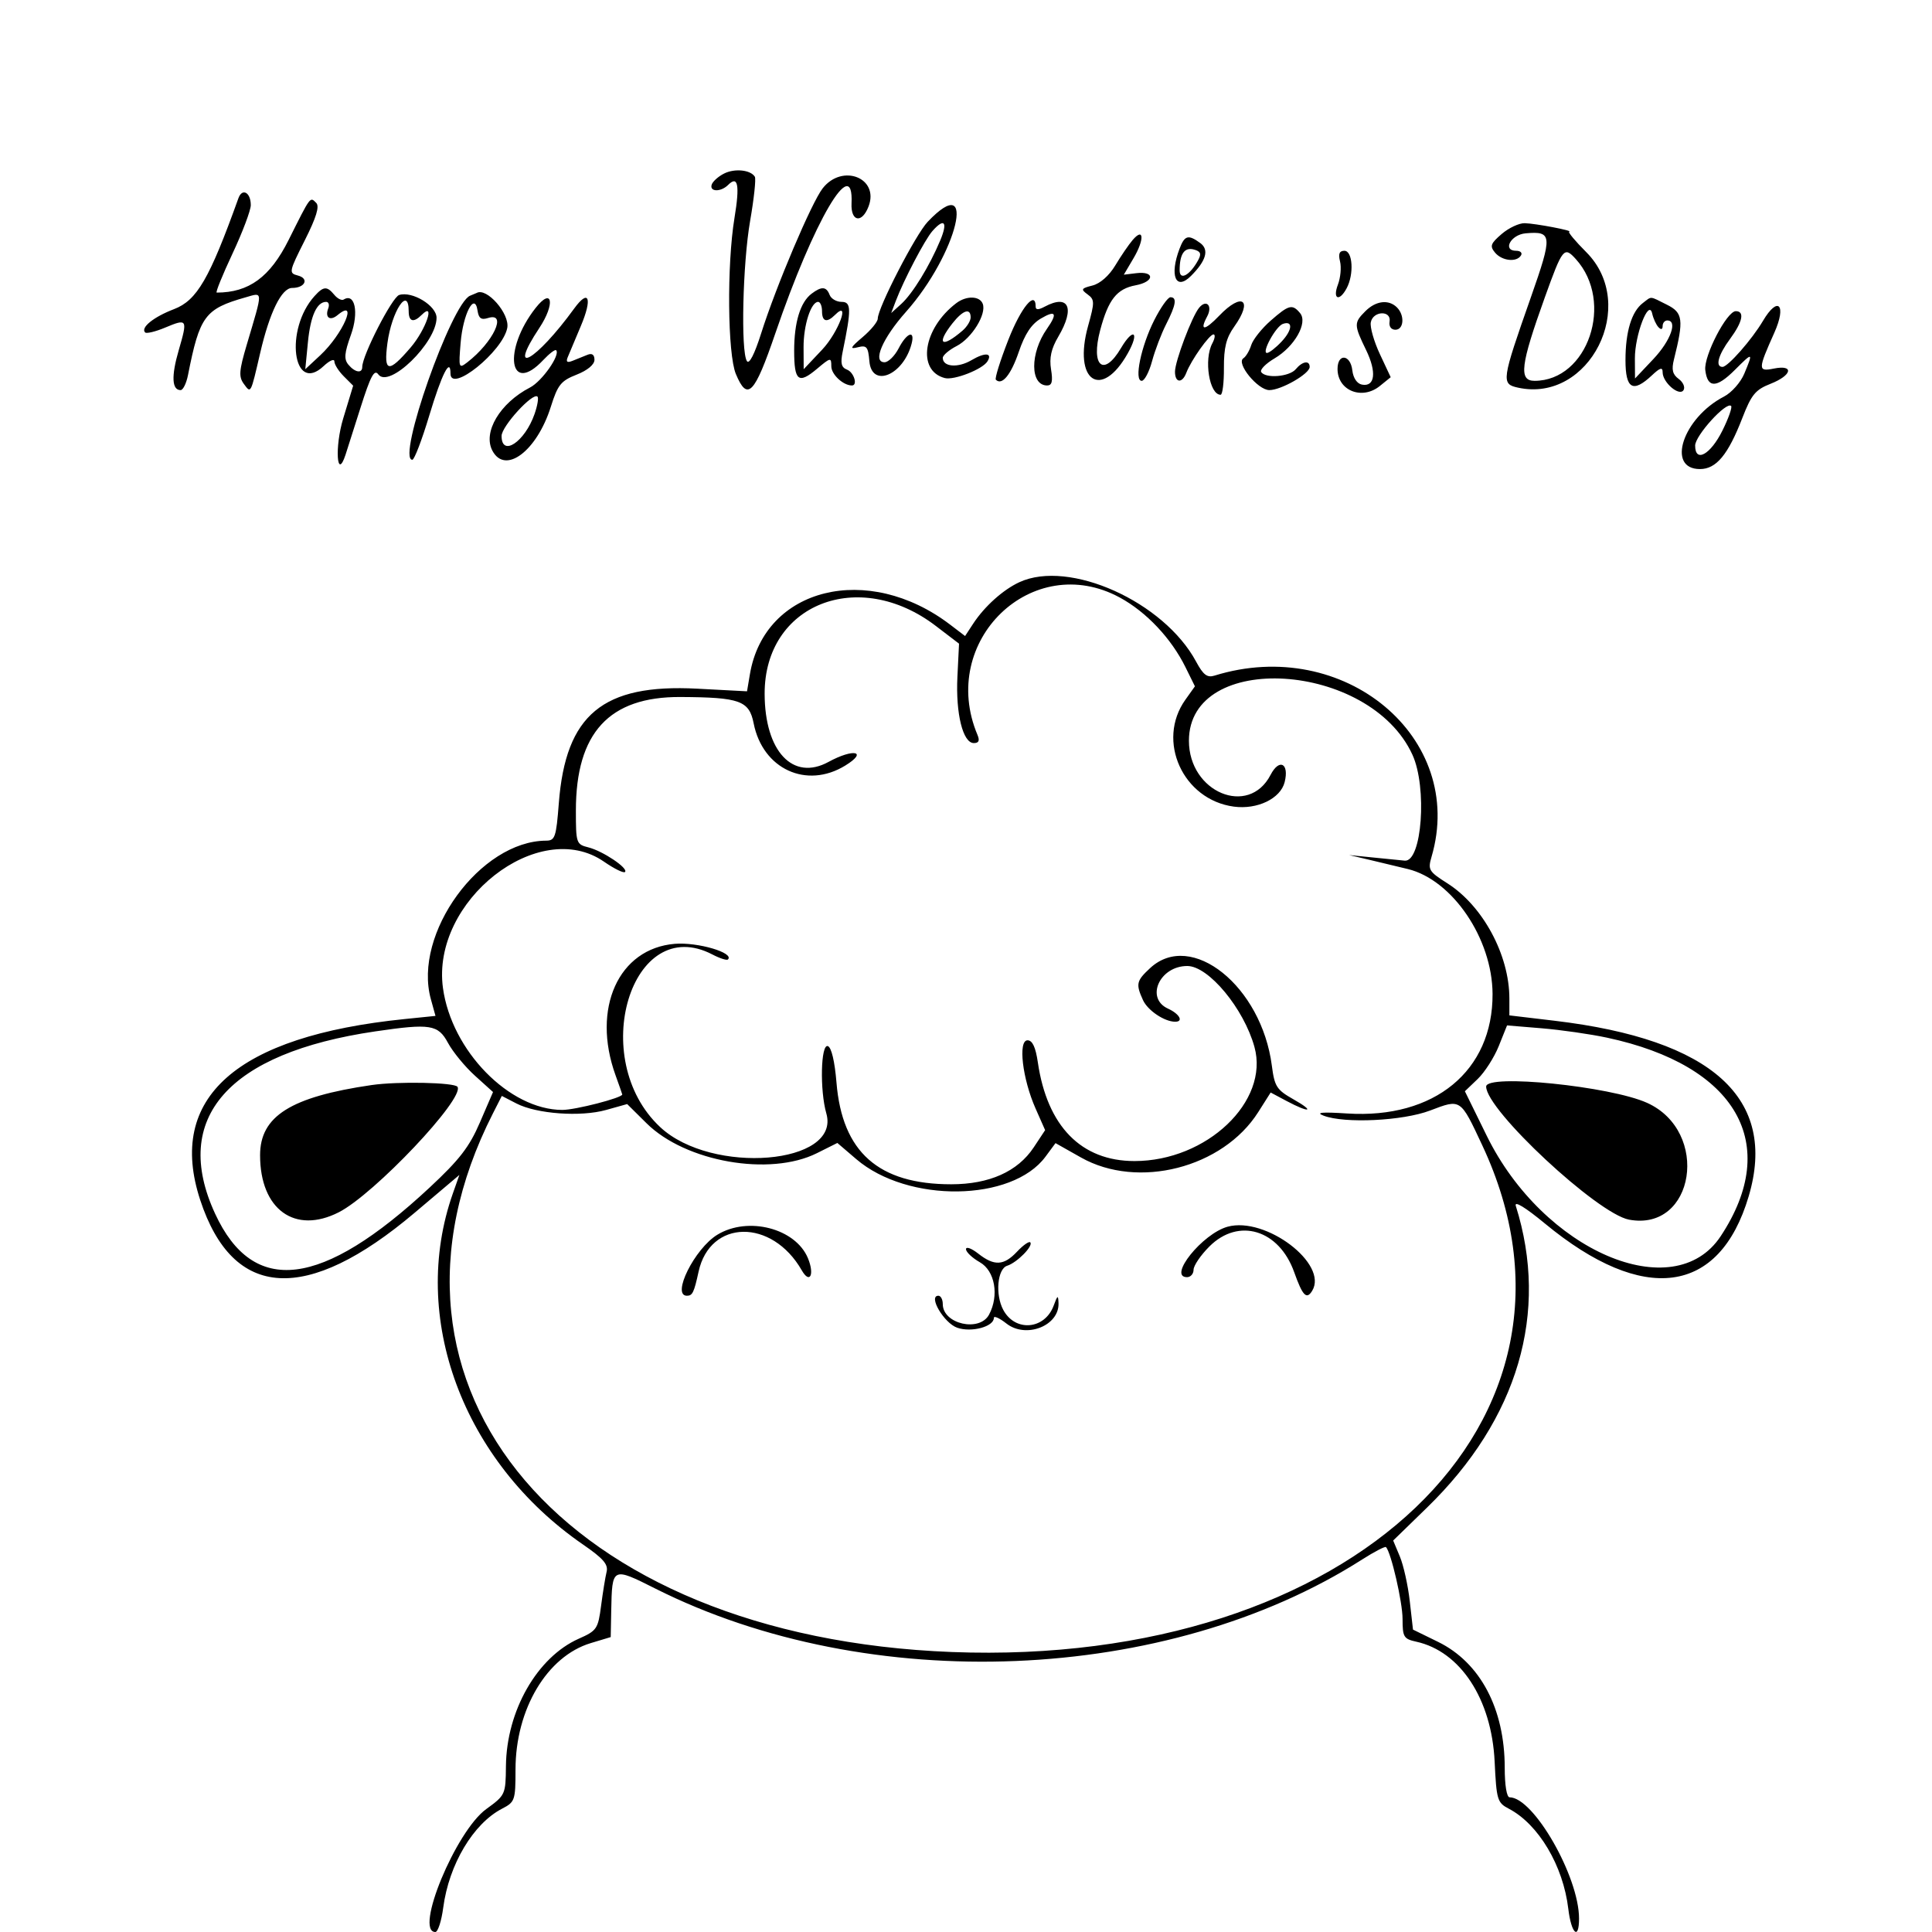 <svg id="svg" version="1.1" xmlns="http://www.w3.org/2000/svg" xmlns:xlink="http://www.w3.org/1999/xlink" width="400" height="400" viewBox="0, 0, 400,400"><g id="svgg"><path id="path0" d="M149.917 35.929 C 148.724 36.528,147.570 37.560,147.352 38.221 C 146.849 39.746,149.248 39.791,150.753 38.285 C 152.795 36.244,153.192 38.309,152.067 45.121 C 150.468 54.799,150.633 73.315,152.355 77.435 C 154.750 83.166,156.193 81.676,160.534 68.990 C 168.524 45.643,176.784 31.555,176.301 42.102 C 176.125 45.919,178.461 46.332,179.832 42.726 C 182.070 36.839,174.402 33.809,170.339 38.975 C 168.050 41.884,160.691 59.222,157.600 68.984 C 156.217 73.352,155.111 75.504,154.635 74.754 C 153.347 72.726,153.767 54.553,155.305 45.734 C 156.107 41.133,156.546 37.018,156.281 36.589 C 155.401 35.164,152.115 34.823,149.917 35.929 M49.360 41.045 C 43.373 57.719,40.776 62.191,36.030 64.004 C 31.803 65.618,29.054 67.836,30.048 68.830 C 30.330 69.112,32.189 68.663,34.178 67.832 C 38.800 65.901,38.884 66.040,36.993 72.544 C 35.440 77.888,35.580 80.769,37.393 80.769 C 37.897 80.769,38.586 79.363,38.925 77.644 C 41.336 65.426,42.425 63.954,50.826 61.568 C 54.519 60.519,54.500 59.863,51.103 71.321 C 49.487 76.773,49.395 78.003,50.493 79.494 C 51.966 81.495,51.877 81.664,53.869 73.077 C 55.822 64.657,58.301 59.615,60.486 59.615 C 63.161 59.615,64.061 57.669,61.674 57.045 C 59.763 56.545,59.812 56.293,63.092 49.778 C 65.484 45.030,66.189 42.728,65.473 42.012 C 64.175 40.714,64.379 40.441,59.755 49.683 C 55.906 57.377,51.532 60.577,44.866 60.577 C 44.585 60.577,46.058 56.943,48.139 52.503 C 50.220 48.062,51.923 43.544,51.923 42.463 C 51.923 39.838,50.147 38.855,49.360 41.045 M192.076 45.913 C 189.572 48.547,181.731 63.748,181.731 65.969 C 181.731 66.611,180.325 68.330,178.606 69.788 C 176.039 71.965,175.858 72.342,177.592 71.900 C 179.439 71.429,179.741 71.791,179.996 74.789 C 180.475 80.409,187.028 77.702,188.733 71.179 C 189.504 68.232,187.748 68.846,186.058 72.115 C 185.237 73.702,183.920 75.000,183.130 75.000 C 180.585 75.000,182.685 70.068,187.576 64.560 C 198.246 52.543,202.489 34.962,192.076 45.913 M194.674 49.760 C 192.447 55.092,188.939 60.808,186.588 62.936 L 184.515 64.812 185.480 62.274 C 187.137 57.916,191.497 49.596,193.047 47.837 C 195.510 45.040,196.270 45.938,194.674 49.760 M310.902 48.448 C 308.605 50.423,308.414 50.957,309.524 52.294 C 310.963 54.027,313.992 54.360,314.904 52.885 C 315.231 52.356,314.792 51.923,313.929 51.923 C 310.984 51.923,312.784 48.576,315.873 48.307 C 321.401 47.826,321.470 48.691,316.937 61.592 C 310.863 78.874,310.776 79.487,314.286 80.258 C 329.086 83.509,339.343 63.129,328.409 52.194 C 326.144 49.930,324.559 48.027,324.886 47.966 C 325.875 47.782,317.943 46.269,315.679 46.209 C 314.518 46.179,312.369 47.186,310.902 48.448 M234.509 49.686 C 233.684 50.652,232.065 53.020,230.911 54.948 C 229.642 57.069,227.776 58.714,226.187 59.113 C 223.845 59.701,223.734 59.899,225.166 60.946 C 226.647 62.029,226.656 62.537,225.275 67.497 C 222.109 78.873,227.997 82.936,233.489 73.164 C 235.996 68.703,234.672 67.692,232.076 72.085 C 228.487 78.162,225.793 75.827,227.780 68.361 C 229.469 62.014,231.221 59.798,235.131 59.065 C 239.048 58.330,239.149 56.089,235.244 56.560 L 232.675 56.871 234.692 53.451 C 236.969 49.593,236.840 46.955,234.509 49.686 M244.207 51.505 C 242.090 57.073,243.435 60.274,246.572 57.137 C 249.742 53.966,250.383 51.696,248.496 50.317 C 246.013 48.501,245.271 48.707,244.207 51.505 M248.106 53.791 C 246.411 56.960,244.231 58.183,244.231 55.966 C 244.231 52.593,245.212 51.147,247.155 51.655 C 248.556 52.021,248.782 52.528,248.106 53.791 M277.439 54.124 C 277.743 55.335,277.545 57.498,277.000 58.932 C 275.853 61.949,277.282 62.538,278.812 59.679 C 280.361 56.785,280.069 51.923,278.347 51.923 C 277.305 51.923,277.045 52.554,277.439 54.124 M326.257 53.641 C 334.289 62.516,328.754 78.846,317.713 78.846 C 314.404 78.846,314.802 75.596,319.825 61.611 C 323.518 51.331,323.823 50.952,326.257 53.641 M65.120 61.300 C 58.869 68.207,60.635 81.779,67.005 75.794 C 68.229 74.644,69.231 74.211,69.231 74.832 C 69.231 75.453,70.106 76.836,71.175 77.906 L 73.119 79.850 71.058 86.635 C 69.269 92.526,69.725 99.674,71.538 94.151 C 71.784 93.402,73.177 89.030,74.633 84.435 C 76.726 77.831,77.499 76.382,78.327 77.514 C 80.533 80.531,90.385 70.955,90.385 65.794 C 90.385 63.290,85.341 60.217,82.639 61.075 C 81.176 61.539,75.000 73.582,75.000 75.970 C 75.000 77.377,73.482 77.128,72.130 75.499 C 71.185 74.359,71.291 73.120,72.661 69.309 C 74.332 64.664,73.486 60.578,71.154 62.019 C 70.745 62.272,69.876 61.835,69.222 61.047 C 67.689 59.200,66.981 59.243,65.120 61.300 M168.016 60.817 C 165.693 62.581,164.423 66.747,164.423 72.602 C 164.423 78.899,165.303 79.600,169.149 76.363 C 171.972 73.988,172.115 73.963,172.115 75.842 C 172.115 77.523,174.572 79.808,176.379 79.808 C 177.634 79.808,176.796 77.080,175.373 76.534 C 174.187 76.079,173.974 75.208,174.466 72.825 C 176.290 63.987,176.258 62.500,174.242 62.500 C 173.186 62.500,172.072 61.851,171.768 61.058 C 171.093 59.300,170.097 59.237,168.016 60.817 M97.326 61.224 C 93.468 62.774,82.057 95.192,85.369 95.192 C 85.784 95.192,87.362 91.068,88.877 86.027 C 91.449 77.465,93.269 73.868,93.269 77.347 C 93.269 81.479,104.089 72.777,105.023 67.895 C 105.582 64.967,100.756 59.450,98.688 60.653 C 98.616 60.695,98.004 60.951,97.326 61.224 M110.906 63.743 C 104.025 72.491,105.434 82.041,112.496 74.523 C 113.737 73.203,114.926 72.297,115.139 72.511 C 116.070 73.442,112.223 78.940,109.742 80.223 C 103.500 83.451,99.907 89.502,101.957 93.332 C 104.623 98.315,111.154 93.381,114.049 84.198 C 115.479 79.662,116.138 78.842,119.379 77.569 C 121.634 76.683,123.077 75.483,123.077 74.494 C 123.077 73.433,122.577 73.073,121.635 73.455 C 120.841 73.776,119.468 74.330,118.583 74.686 C 117.429 75.151,117.133 74.946,117.537 73.965 C 117.846 73.212,119.065 70.314,120.245 67.525 C 122.694 61.738,121.926 59.688,118.878 63.880 C 110.929 74.814,104.839 78.204,111.670 67.892 C 114.996 62.870,114.351 59.363,110.906 63.743 M197.973 62.777 C 191.109 68.004,189.772 76.746,195.604 78.271 C 197.519 78.772,203.421 76.466,204.439 74.819 C 205.540 73.038,203.934 72.916,201.135 74.570 C 198.329 76.227,195.192 75.976,195.192 74.093 C 195.192 73.561,196.483 72.459,198.061 71.643 C 201.208 70.016,204.286 65.033,203.465 62.894 C 202.830 61.240,200.069 61.181,197.973 62.777 M238.983 66.267 C 236.237 71.684,234.755 78.846,236.379 78.846 C 236.955 78.846,237.920 77.010,238.525 74.765 C 239.129 72.520,240.444 69.076,241.446 67.111 C 243.480 63.125,243.730 61.538,242.324 61.538 C 241.804 61.538,240.300 63.666,238.983 66.267 M340.131 62.740 C 337.802 64.509,336.538 68.674,336.538 74.582 C 336.538 80.532,338.073 81.412,342.005 77.717 C 343.720 76.106,344.231 75.962,344.231 77.087 C 344.231 79.198,347.703 82.152,348.559 80.768 C 348.928 80.169,348.475 79.127,347.552 78.452 C 346.283 77.524,346.043 76.541,346.571 74.429 C 348.631 66.196,348.447 64.749,345.135 63.096 C 341.414 61.240,342.047 61.285,340.131 62.740 M67.958 63.848 C 67.229 65.746,68.325 66.536,69.887 65.239 C 74.268 61.603,71.003 69.183,66.304 73.558 L 63.206 76.442 63.752 70.847 C 64.283 65.406,65.597 62.500,67.528 62.500 C 68.049 62.500,68.242 63.107,67.958 63.848 M84.615 64.423 C 84.615 66.603,85.613 66.887,87.308 65.192 C 90.210 62.290,88.197 68.232,85.021 71.942 C 80.423 77.315,79.405 77.130,80.209 71.070 C 81.092 64.412,84.615 59.097,84.615 64.423 M101.034 65.842 C 105.093 64.554,102.144 70.856,96.737 75.023 C 94.989 76.370,94.934 76.207,95.369 70.964 C 95.866 64.972,98.290 60.363,98.870 64.306 C 99.107 65.913,99.633 66.287,101.034 65.842 M170.192 64.423 C 170.192 66.603,171.189 66.887,172.885 65.192 C 176.146 61.931,173.596 68.813,170.216 72.393 L 166.394 76.442 166.370 71.920 C 166.346 67.353,167.899 62.500,169.385 62.500 C 169.829 62.500,170.192 63.365,170.192 64.423 M208.777 70.325 C 207.092 74.628,205.924 78.360,206.181 78.617 C 207.443 79.879,209.309 77.616,210.925 72.862 C 212.185 69.154,213.536 67.110,215.492 65.955 C 218.595 64.122,219.022 64.844,216.751 68.086 C 213.221 73.125,213.249 79.808,216.800 79.808 C 217.801 79.808,218.009 78.950,217.609 76.483 C 217.221 74.091,217.642 72.188,219.112 69.698 C 222.619 63.752,221.282 60.820,216.283 63.495 C 215.001 64.182,214.423 64.182,214.423 63.495 C 214.423 59.987,211.384 63.663,208.777 70.325 M248.266 63.715 C 246.776 65.510,243.269 74.805,243.269 76.959 C 243.269 79.300,244.766 79.431,245.623 77.163 C 246.593 74.598,250.384 69.245,251.236 69.237 C 251.651 69.234,251.543 70.068,250.995 71.091 C 249.203 74.440,250.379 81.731,252.712 81.731 C 253.108 81.731,253.418 79.243,253.399 76.202 C 253.373 71.971,253.873 69.961,255.529 67.640 C 259.506 62.064,257.195 60.384,252.413 65.375 C 249.404 68.516,248.288 68.584,249.925 65.525 C 251.108 63.315,249.790 61.878,248.266 63.715 M282.692 64.423 C 280.292 66.824,280.299 67.250,282.834 72.468 C 285.058 77.046,284.686 80.145,281.974 79.630 C 280.956 79.437,280.168 78.266,279.984 76.674 C 279.601 73.353,276.923 73.102,276.923 76.388 C 276.923 80.873,281.984 82.910,285.685 79.914 L 287.928 78.097 285.693 73.325 C 284.464 70.701,283.616 67.732,283.810 66.729 C 284.269 64.343,288.098 64.203,287.698 66.587 C 287.531 67.584,288.020 68.269,288.900 68.269 C 290.660 68.269,290.873 65.296,289.231 63.654 C 287.517 61.940,284.863 62.253,282.692 64.423 M263.060 66.405 C 261.216 68.024,259.412 70.296,259.051 71.453 C 258.690 72.611,257.959 73.837,257.426 74.179 C 255.856 75.188,260.415 80.770,262.806 80.766 C 265.272 80.761,271.154 77.386,271.154 75.976 C 271.154 74.543,269.643 74.787,268.269 76.442 C 266.965 78.014,261.979 78.414,261.116 77.017 C 260.821 76.540,262.067 75.272,263.884 74.200 C 268.039 71.749,270.822 66.821,269.173 64.835 C 267.564 62.896,266.848 63.080,263.060 66.405 M343.363 67.740 C 343.904 68.310,344.231 68.220,344.231 67.500 C 344.231 66.865,344.663 66.346,345.192 66.346 C 347.399 66.346,345.893 70.543,342.332 74.316 L 338.510 78.365 338.486 74.248 C 338.457 69.367,341.366 61.773,342.065 64.904 C 342.301 65.962,342.885 67.238,343.363 67.740 M365.005 66.433 C 362.735 70.277,357.739 75.962,356.631 75.962 C 355.072 75.962,355.729 73.505,358.173 70.192 C 360.795 66.639,361.257 64.423,359.375 64.424 C 357.516 64.426,352.716 73.700,353.062 76.621 C 353.509 80.392,355.377 80.392,359.147 76.623 C 362.941 72.828,363.019 72.858,361.133 77.371 C 360.382 79.170,358.499 81.297,356.949 82.099 C 348.439 86.499,344.909 97.115,351.956 97.115 C 355.328 97.115,357.777 94.165,360.732 86.542 C 362.612 81.696,363.438 80.693,366.557 79.467 C 371.030 77.710,371.523 75.455,367.247 76.310 C 363.929 76.974,363.936 76.524,367.350 68.896 C 369.954 63.081,368.122 61.157,365.005 66.433 M200.962 65.716 C 200.962 66.428,200.204 67.660,199.279 68.455 C 194.961 72.163,193.764 71.306,197.185 66.957 C 199.353 64.201,200.962 63.673,200.962 65.716 M265.320 70.742 C 264.113 72.026,262.758 73.077,262.308 73.077 C 261.128 73.077,264.148 67.563,265.605 67.058 C 267.745 66.317,267.590 68.326,265.320 70.742 M110.676 85.706 C 108.660 91.490,103.846 94.698,103.846 90.258 C 103.846 88.264,110.332 81.166,111.285 82.118 C 111.547 82.380,111.273 83.994,110.676 85.706 M356.611 89.143 C 354.131 94.144,350.962 95.888,350.962 92.251 C 350.962 90.186,357.427 83.068,358.410 84.051 C 358.677 84.318,357.868 86.610,356.611 89.143 M211.058 120.533 C 207.678 122.091,203.832 125.545,201.480 129.134 L 199.810 131.684 196.739 129.342 C 179.698 116.343,158.296 121.623,155.263 139.574 L 154.663 143.128 144.340 142.583 C 124.815 141.553,117.113 147.932,115.696 166.305 C 115.154 173.329,114.914 174.039,113.079 174.048 C 99.427 174.111,85.460 193.302,89.202 206.855 L 90.163 210.334 83.783 210.983 C 48.908 214.529,34.502 227.278,41.451 248.446 C 48.237 269.117,63.462 270.019,85.861 251.079 L 95.112 243.256 93.769 247.061 C 84.716 272.722,95.787 302.614,120.699 319.772 C 124.917 322.677,125.967 323.894,125.589 325.438 C 125.324 326.519,124.811 329.680,124.448 332.462 C 123.824 337.242,123.570 337.618,119.827 339.279 C 111.211 343.104,104.862 354.214,104.749 365.661 C 104.691 371.545,104.630 371.678,100.662 374.556 C 94.357 379.129,85.723 400.000,90.137 400.000 C 90.666 400.000,91.399 397.728,91.766 394.952 C 92.950 386.010,97.984 377.551,103.961 374.460 C 106.609 373.090,106.731 372.735,106.731 366.358 C 106.731 353.877,113.260 342.912,122.315 340.185 L 126.442 338.942 126.548 333.495 C 126.726 324.399,126.729 324.397,135.688 328.902 C 179.959 351.161,241.653 348.623,282.008 322.882 C 284.540 321.266,286.767 320.109,286.957 320.309 C 288.016 321.424,290.385 331.712,290.385 335.194 C 290.385 338.924,290.625 339.323,293.214 339.892 C 302.359 341.900,308.827 351.785,309.448 364.701 C 309.831 372.660,310.001 373.228,312.379 374.470 C 318.539 377.690,323.642 386.273,324.699 395.193 C 325.309 400.351,326.923 401.819,326.923 397.217 C 326.923 388.532,317.520 372.115,312.546 372.115 C 311.950 372.115,311.538 369.627,311.538 366.018 C 311.538 353.773,306.471 344.204,297.718 339.921 L 292.544 337.390 291.875 331.477 C 291.507 328.224,290.584 324.075,289.824 322.257 L 288.442 318.950 295.462 312.119 C 314.295 293.793,320.779 271.741,313.829 249.659 C 313.481 248.554,315.775 249.946,319.855 253.316 C 340.281 270.190,355.983 268.102,362.040 247.706 C 368.059 227.440,354.563 215.221,321.875 211.337 L 312.500 210.223 312.500 206.729 C 312.500 197.725,307.018 187.546,299.654 182.876 C 295.814 180.441,295.597 180.076,296.385 177.393 C 303.638 152.721,278.268 131.546,251.442 139.882 C 249.931 140.352,249.117 139.731,247.641 136.984 C 240.972 124.576,221.391 115.770,211.058 120.533 M231.870 123.726 C 237.347 126.707,242.502 132.177,245.432 138.116 L 247.396 142.097 245.415 144.879 C 239.363 153.378,244.904 165.588,255.456 167.003 C 260.317 167.655,265.118 165.340,265.973 161.931 C 266.955 158.020,264.858 156.947,263.053 160.438 C 258.518 169.206,246.154 164.031,246.154 153.365 C 246.154 134.603,283.564 136.935,292.424 156.250 C 295.525 163.009,294.399 178.524,290.832 178.187 C 289.793 178.089,286.779 177.789,284.135 177.520 L 279.327 177.031 283.654 178.047 C 286.034 178.606,289.563 179.453,291.497 179.929 C 300.728 182.203,308.962 194.350,309.019 205.778 C 309.098 221.725,296.981 231.691,278.922 230.534 C 273.666 230.197,272.305 230.324,274.038 230.988 C 278.377 232.651,290.429 232.071,296.068 229.929 C 302.486 227.490,302.323 227.381,306.887 237.121 C 333.559 294.038,280.023 345.205,197.115 342.035 C 116.981 338.972,73.077 287.466,102.056 230.517 L 103.897 226.900 106.912 228.459 C 111.103 230.626,120.196 231.287,125.477 229.809 L 129.847 228.585 133.866 232.565 C 141.941 240.560,159.390 243.621,169.135 238.751 L 173.366 236.636 177.282 239.988 C 187.954 249.123,209.533 248.843,216.455 239.481 L 218.533 236.671 223.811 239.650 C 235.602 246.304,253.175 241.805,260.498 230.258 L 263.076 226.193 266.394 227.960 C 271.167 230.502,272.367 230.191,267.788 227.599 C 264.313 225.631,263.883 224.960,263.324 220.643 C 261.194 204.182,246.656 192.525,238.121 200.435 C 235.269 203.078,235.125 203.725,236.644 207.060 C 237.624 209.210,241.092 211.538,243.314 211.538 C 245.094 211.538,244.200 209.910,241.827 208.829 C 237.082 206.667,240.092 200.000,245.813 200.000 C 250.220 200.000,257.523 208.804,259.722 216.767 C 262.833 228.036,249.847 240.385,234.887 240.385 C 223.861 240.385,216.814 233.190,214.874 219.952 C 214.411 216.791,213.753 215.385,212.738 215.385 C 210.741 215.385,211.677 223.344,214.396 229.491 L 216.384 233.983 214.025 237.548 C 210.707 242.561,204.823 245.192,196.933 245.192 C 181.885 245.192,174.368 238.531,173.186 224.149 C 172.822 219.722,172.137 216.829,171.394 216.584 C 169.928 216.098,169.715 225.753,171.087 230.537 C 174.122 241.120,147.374 243.320,136.696 233.366 C 121.537 219.237,130.716 188.867,147.499 197.619 C 149.032 198.419,150.478 198.881,150.713 198.646 C 152.088 197.271,144.425 195.018,139.707 195.409 C 128.054 196.375,122.454 208.779,127.432 222.596 C 128.194 224.712,128.824 226.510,128.832 226.592 C 128.898 227.279,119.114 229.806,116.415 229.798 C 105.452 229.768,93.490 217.549,91.710 204.560 C 89.241 186.545,111.545 169.041,125.046 178.398 C 127.155 179.859,129.114 180.821,129.400 180.536 C 130.158 179.778,124.828 176.196,121.816 175.440 C 119.307 174.811,119.231 174.586,119.231 167.805 C 119.231 151.722,126.127 144.232,140.865 144.307 C 153.178 144.370,155.107 145.064,156.036 149.761 C 157.910 159.235,166.992 163.421,175.000 158.503 C 179.783 155.565,176.748 154.899,171.541 157.743 C 164.164 161.773,158.344 155.579,158.310 143.661 C 158.257 125.093,177.735 117.361,193.750 129.593 L 198.558 133.265 198.222 140.126 C 197.848 147.753,199.357 153.846,201.620 153.846 C 202.649 153.846,202.878 153.342,202.381 152.163 C 194.183 132.712,213.736 113.856,231.870 123.726 M92.747 215.914 C 93.759 217.792,96.271 220.850,98.331 222.711 L 102.075 226.094 99.355 232.400 C 97.164 237.478,95.138 240.100,88.942 245.874 C 66.586 266.707,52.454 268.427,44.532 251.276 C 35.386 231.476,47.224 218.008,77.706 213.537 C 89.102 211.865,90.703 212.118,92.747 215.914 M332.692 214.833 C 359.559 220.573,368.884 236.850,356.246 255.948 C 346.541 270.613,319.532 259.010,307.809 235.139 L 303.289 225.934 305.937 223.397 C 307.393 222.002,309.358 218.934,310.302 216.581 L 312.019 212.301 319.231 212.899 C 323.197 213.228,329.255 214.098,332.692 214.833 M76.923 224.651 C 60.189 227.095,53.846 231.088,53.846 239.178 C 53.846 250.407,61.055 255.623,70.156 250.980 C 77.493 247.237,96.222 227.444,94.723 225.018 C 94.156 224.102,82.354 223.858,76.923 224.651 M307.692 224.964 C 307.692 229.822,330.735 251.288,337.267 252.514 C 350.888 255.069,354.121 234.270,341.024 228.339 C 333.401 224.886,307.692 222.283,307.692 224.964 M254.149 253.982 C 248.948 255.422,241.719 264.423,245.763 264.423 C 246.507 264.423,247.115 263.731,247.115 262.885 C 247.115 262.038,248.587 259.875,250.385 258.077 C 256.431 252.031,264.819 254.578,267.957 263.413 C 269.687 268.282,270.506 269.134,271.660 267.267 C 275.098 261.704,262.040 251.798,254.149 253.982 M148.517 255.638 C 143.829 258.496,138.956 268.269,142.218 268.269 C 143.371 268.269,143.688 267.617,144.631 263.295 C 147.005 252.416,159.823 252.241,165.993 263.004 C 167.666 265.922,168.690 263.915,167.273 260.494 C 164.713 254.314,154.868 251.764,148.517 255.638 M210.573 259.138 C 207.828 262.060,205.857 262.160,202.534 259.546 C 201.140 258.450,200.000 258.037,200.000 258.629 C 200.000 259.221,201.295 260.442,202.879 261.343 C 205.993 263.115,206.888 268.229,204.774 272.179 C 202.805 275.858,195.192 274.127,195.192 270.000 C 195.192 269.048,194.782 268.269,194.281 268.269 C 192.106 268.269,195.447 273.939,198.183 274.893 C 201.135 275.922,205.769 274.676,205.769 272.853 C 205.769 272.370,206.940 272.897,208.372 274.023 C 212.412 277.201,219.332 274.493,219.155 269.803 C 219.089 268.057,218.957 268.122,218.160 270.294 C 216.324 275.294,210.191 275.823,207.714 271.195 C 206.020 268.029,206.494 262.705,208.527 262.059 C 210.575 261.409,214.009 257.919,213.299 257.209 C 213.040 256.950,211.813 257.818,210.573 259.138 " stroke="none" fill="#000000" fill-rule="evenodd"></path></g></svg>